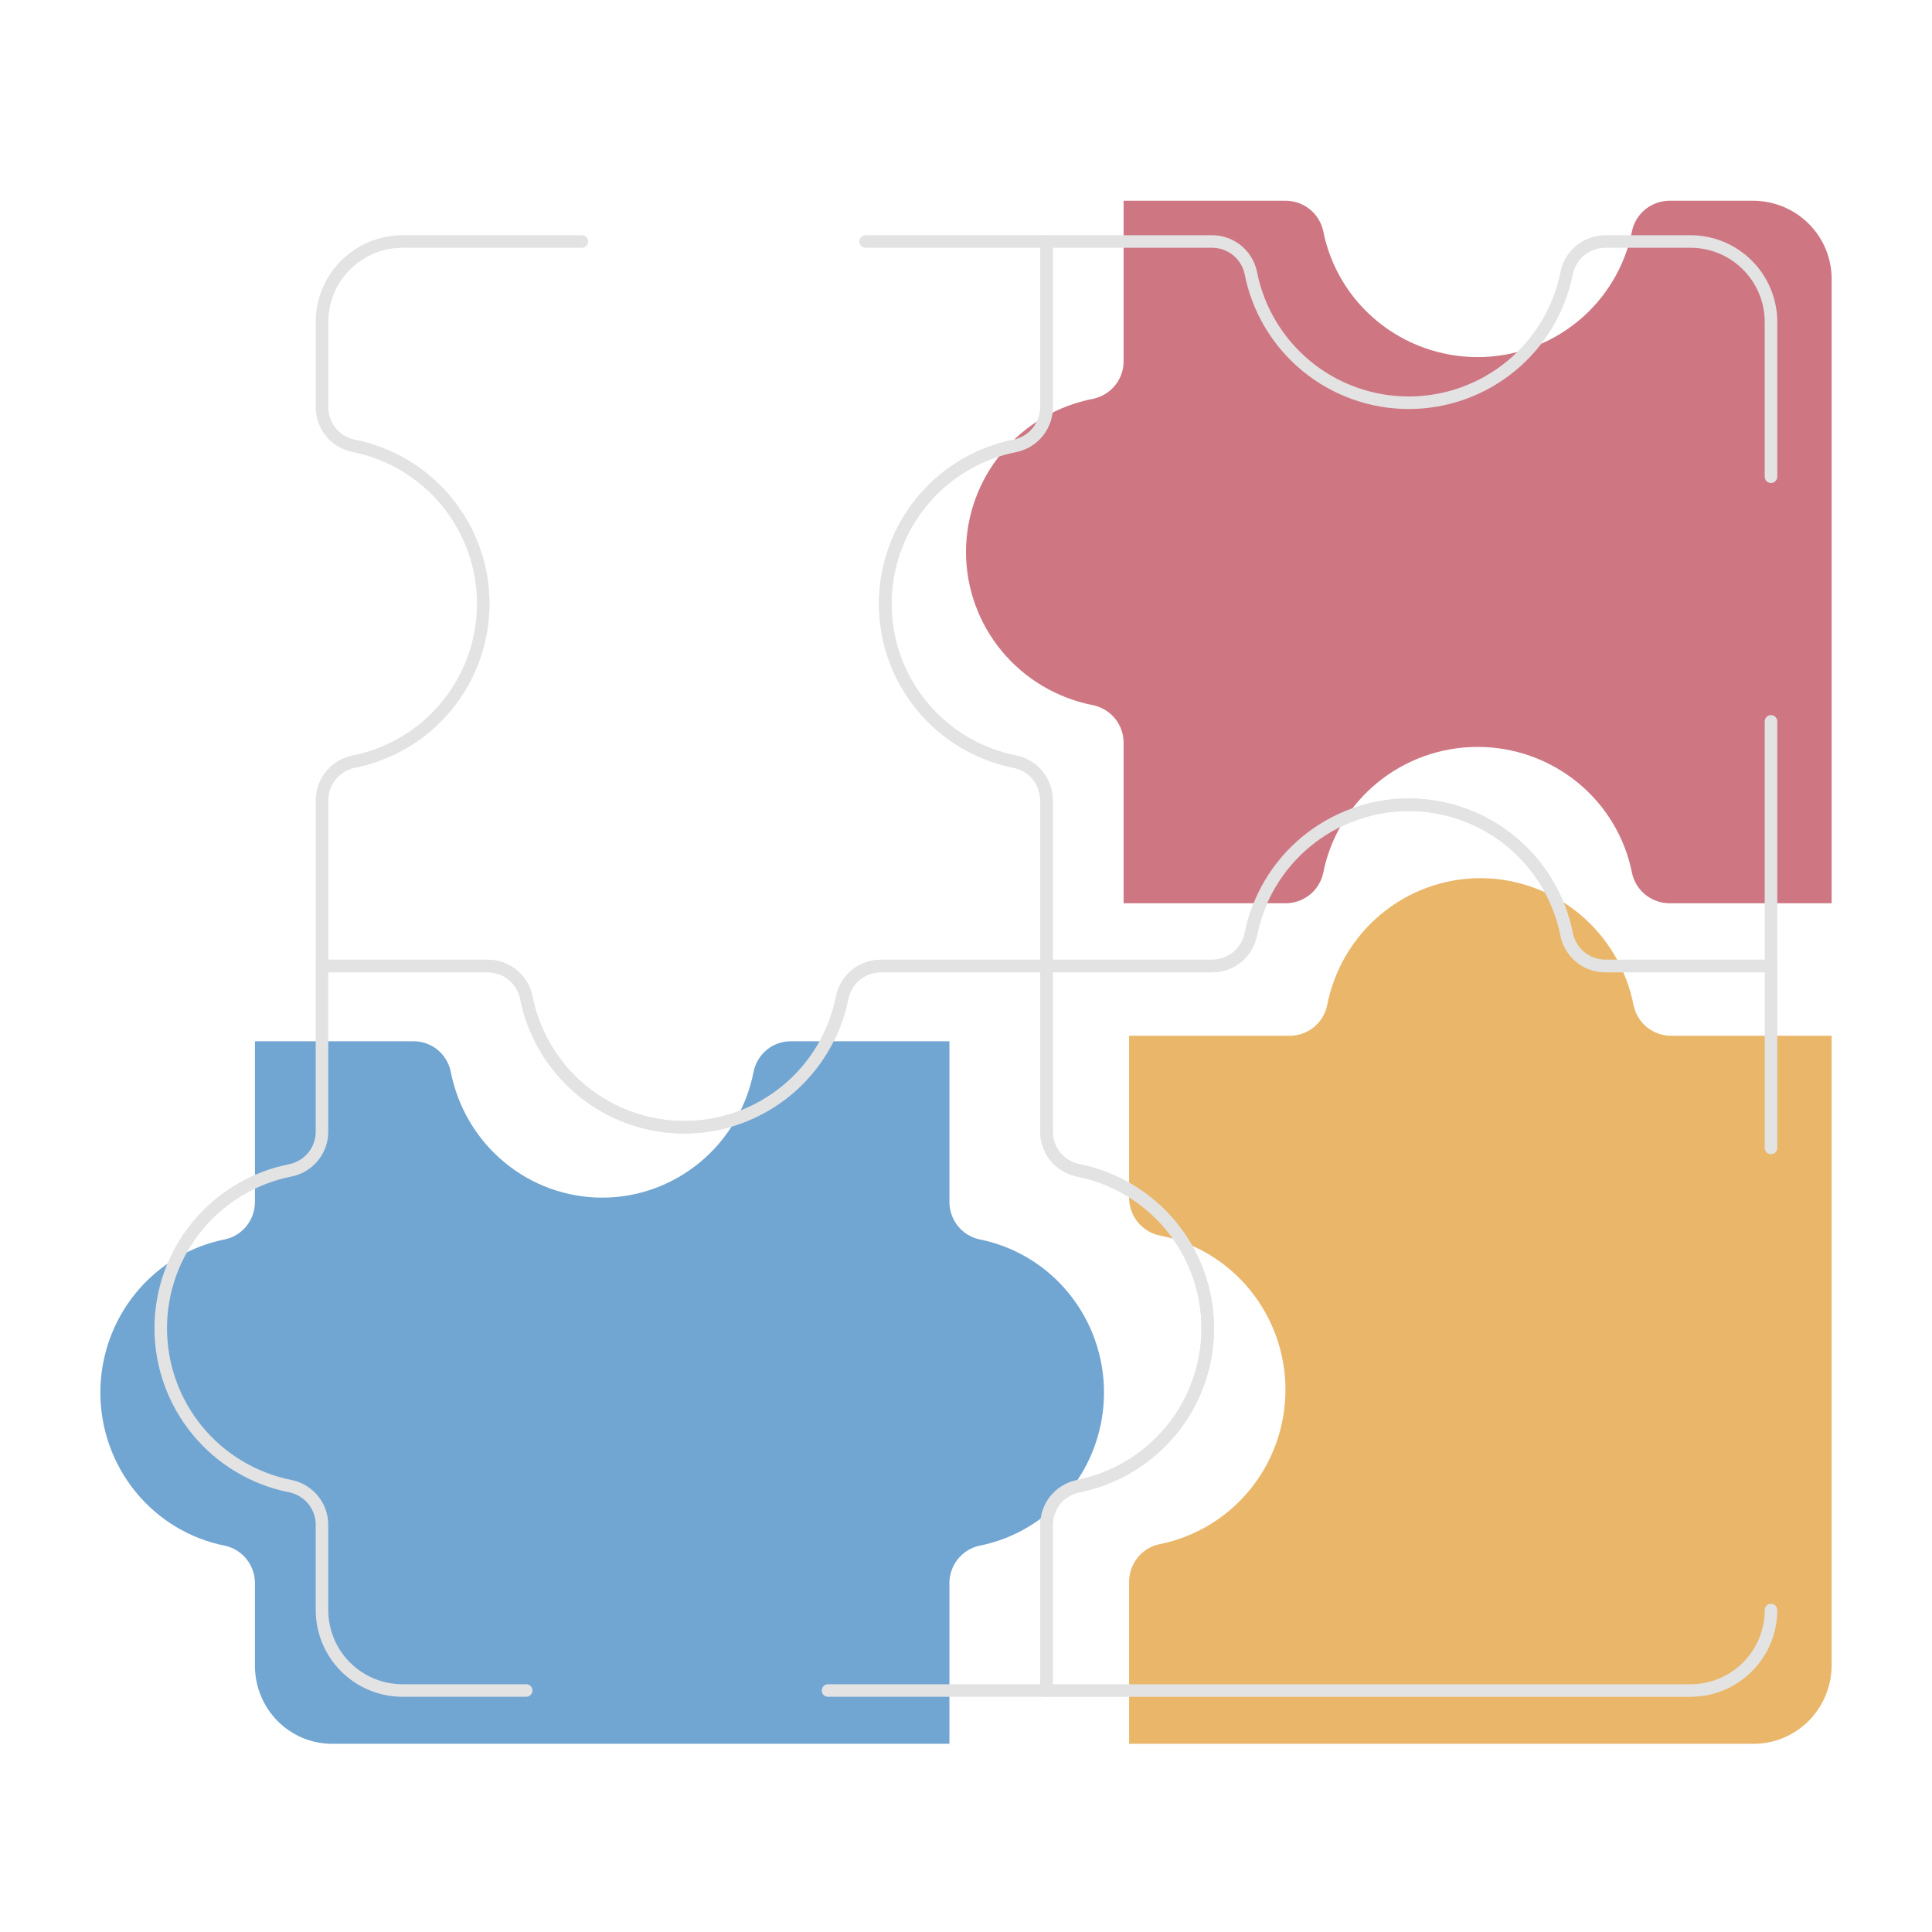 <svg width="154" height="154" viewBox="0 0 154 154" fill="none" xmlns="http://www.w3.org/2000/svg">
    <path d="M133.238 82.561C132.534 82.572 131.849 82.336 131.298 81.895C130.746 81.454 130.364 80.834 130.214 80.141C129.662 77.285 128.141 74.712 125.913 72.862C123.684 71.012 120.887 70 118 70C115.113 70 112.316 71.012 110.088 72.862C107.859 74.712 106.339 77.285 105.786 80.141C105.637 80.834 105.254 81.454 104.703 81.895C104.152 82.336 103.466 82.572 102.762 82.561H90V95.423C89.99 96.132 90.224 96.823 90.661 97.379C91.099 97.934 91.714 98.32 92.402 98.471C95.236 99.028 97.789 100.56 99.624 102.806C101.46 105.052 102.464 107.871 102.464 110.781C102.464 113.69 101.46 116.509 99.624 118.755C97.789 121.001 95.236 122.533 92.402 123.091C91.714 123.241 91.099 123.627 90.661 124.182C90.224 124.738 89.99 125.429 90 126.138V139H139.778C141.428 139 143.011 138.339 144.178 137.163C145.344 135.987 146 134.392 146 132.729V82.561H133.238Z" fill="#EAB669"/>
    <path d="M141.168 128.335C141.168 130.037 140.492 131.669 139.289 132.872C138.086 134.075 136.453 134.752 134.752 134.752H83.418V121.591C83.408 120.865 83.649 120.158 84.1 119.59C84.552 119.021 85.186 118.626 85.895 118.472C88.817 117.902 91.45 116.334 93.343 114.036C95.236 111.738 96.271 108.854 96.271 105.877C96.271 102.899 95.236 100.015 93.343 97.717C91.45 95.419 88.817 93.851 85.895 93.281C85.186 93.127 84.552 92.732 84.1 92.163C83.649 91.595 83.408 90.888 83.418 90.162V77.001H96.579C97.305 77.012 98.012 76.771 98.58 76.32C99.149 75.868 99.543 75.234 99.697 74.525C100.267 71.603 101.836 68.969 104.134 67.076C106.432 65.184 109.316 64.148 112.293 64.148C115.271 64.148 118.155 65.184 120.453 67.076C122.751 68.969 124.319 71.603 124.889 74.525C125.043 75.234 125.438 75.868 126.006 76.32C126.575 76.771 127.282 77.012 128.008 77.001H141.168V91.5" stroke="#E3E3E3" stroke-linecap="round" stroke-linejoin="round"/>
    <path d="M133.138 16C132.429 15.99 131.738 16.224 131.182 16.661C130.627 17.099 130.241 17.714 130.091 18.402C129.533 21.236 128.001 23.789 125.755 25.624C123.509 27.46 120.69 28.464 117.781 28.464C114.871 28.464 112.052 27.46 109.806 25.624C107.56 23.789 106.028 21.236 105.471 18.402C105.32 17.714 104.934 17.099 104.379 16.661C103.823 16.224 103.132 15.99 102.423 16H89.561V28.762C89.572 29.466 89.336 30.151 88.895 30.703C88.454 31.254 87.834 31.637 87.141 31.786C84.285 32.339 81.712 33.859 79.862 36.088C78.012 38.316 77 41.113 77 44C77 46.887 78.012 49.684 79.862 51.912C81.712 54.141 84.285 55.661 87.141 56.214C87.834 56.363 88.454 56.746 88.895 57.297C89.336 57.849 89.572 58.534 89.561 59.238V72H102.423C103.132 72.01 103.823 71.776 104.379 71.339C104.934 70.901 105.32 70.286 105.471 69.598C106.028 66.764 107.56 64.211 109.806 62.376C112.052 60.54 114.871 59.536 117.781 59.536C120.69 59.536 123.509 60.54 125.755 62.376C128.001 64.211 129.533 66.764 130.091 69.598C130.241 70.286 130.627 70.901 131.182 71.339C131.738 71.776 132.429 72.01 133.138 72H146V22.223C146 20.572 145.339 18.99 144.163 17.823C142.987 16.656 141.392 16 139.729 16H133.138Z" fill="#CE7783"/>
    <path d="M141.166 38V25.667C141.166 23.965 140.49 22.333 139.286 21.13C138.083 19.926 136.451 19.25 134.749 19.25H128.005C127.279 19.24 126.572 19.481 126.004 19.932C125.435 20.384 125.04 21.018 124.886 21.727C124.316 24.649 122.748 27.282 120.45 29.175C118.152 31.068 115.268 32.103 112.291 32.103C109.313 32.103 106.429 31.068 104.131 29.175C101.833 27.282 100.265 24.649 99.695 21.727C99.541 21.018 99.146 20.384 98.578 19.932C98.009 19.481 97.302 19.24 96.576 19.25H83.416V32.411C83.426 33.137 83.185 33.844 82.734 34.412C82.282 34.981 81.648 35.375 80.939 35.529C78.017 36.099 75.384 37.668 73.491 39.966C71.598 42.264 70.562 45.148 70.562 48.125C70.562 51.102 71.598 53.987 73.491 56.285C75.384 58.583 78.017 60.151 80.939 60.721C81.648 60.875 82.282 61.27 82.734 61.838C83.185 62.407 83.426 63.114 83.416 63.84V77H96.576C97.302 77.011 98.009 76.77 98.578 76.319C99.146 75.867 99.541 75.233 99.695 74.523C100.265 71.601 101.833 68.968 104.131 67.075C106.429 65.182 109.313 64.147 112.291 64.147C115.268 64.147 118.152 65.182 120.45 67.075C122.748 68.968 124.316 71.601 124.886 74.523C125.04 75.233 125.435 75.867 126.004 76.319C126.572 76.77 127.279 77.011 128.005 77H141.166V57.5" stroke="#E3E3E3" stroke-linecap="round" stroke-linejoin="round"/>
    <path d="M46.384 19.25H32.085C30.383 19.25 28.751 19.926 27.548 21.129C26.344 22.333 25.668 23.965 25.668 25.667V32.411C25.658 33.136 25.899 33.843 26.35 34.412C26.802 34.98 27.436 35.375 28.145 35.529C31.067 36.099 33.7 37.667 35.593 39.965C37.486 42.263 38.521 45.148 38.521 48.125C38.521 51.102 37.486 53.987 35.593 56.285C33.7 58.583 31.067 60.151 28.145 60.721C27.436 60.875 26.802 61.27 26.35 61.838C25.899 62.407 25.658 63.114 25.668 63.839V77H38.829C39.555 76.989 40.262 77.23 40.83 77.682C41.399 78.133 41.793 78.767 41.947 79.477C42.517 82.399 44.086 85.032 46.384 86.925C48.681 88.818 51.566 89.853 54.543 89.853C57.52 89.853 60.405 88.818 62.703 86.925C65.001 85.032 66.569 82.399 67.139 79.477C67.293 78.767 67.688 78.133 68.256 77.682C68.825 77.23 69.532 76.989 70.258 77H83.418V63.839C83.429 63.114 83.188 62.407 82.737 61.838C82.285 61.27 81.651 60.875 80.942 60.721C78.019 60.151 75.386 58.583 73.493 56.285C71.6 53.987 70.565 51.102 70.565 48.125C70.565 45.148 71.6 42.263 73.493 39.965C75.386 37.667 78.019 36.099 80.942 35.529C81.651 35.375 82.285 34.98 82.737 34.412C83.188 33.843 83.429 33.136 83.418 32.411V19.25H69" stroke="#E3E3E3" stroke-linecap="round" stroke-linejoin="round"/>
    <path d="M78.053 98.786C77.374 98.637 76.766 98.254 76.333 97.703C75.9 97.152 75.669 96.466 75.679 95.762V83H63.064C62.368 82.99 61.69 83.224 61.145 83.661C60.6 84.099 60.222 84.714 60.074 85.402C59.528 88.236 58.025 90.789 55.822 92.624C53.619 94.46 50.854 95.464 48 95.464C45.146 95.464 42.381 94.46 40.178 92.624C37.975 90.789 36.472 88.236 35.926 85.402C35.778 84.714 35.4 84.099 34.855 83.661C34.31 83.224 33.632 82.99 32.936 83H20.321V95.762C20.331 96.466 20.1 97.152 19.667 97.703C19.235 98.254 18.627 98.637 17.947 98.786C15.145 99.339 12.621 100.859 10.807 103.088C8.992 105.316 8 108.113 8 111C8 113.887 8.992 116.684 10.807 118.913C12.621 121.141 15.145 122.662 17.947 123.214C18.627 123.364 19.235 123.746 19.667 124.298C20.1 124.849 20.331 125.534 20.321 126.238V132.778C20.321 134.428 20.969 136.011 22.122 137.178C23.276 138.344 24.84 139 26.472 139H75.679V126.238C75.669 125.534 75.9 124.849 76.333 124.298C76.766 123.746 77.374 123.364 78.053 123.214C80.855 122.662 83.379 121.141 85.193 118.913C87.008 116.684 88 113.887 88 111C88 108.113 87.008 105.316 85.193 103.088C83.379 100.859 80.855 99.339 78.053 98.786Z" fill="#71A5D2"/>
    <path d="M41.945 134.75H32.082C30.38 134.75 28.748 134.074 27.545 132.871C26.342 131.668 25.666 130.035 25.666 128.334V121.59C25.676 120.864 25.435 120.157 24.984 119.588C24.532 119.02 23.898 118.625 23.189 118.471C20.267 117.901 17.634 116.333 15.741 114.035C13.848 111.737 12.812 108.853 12.812 105.875C12.812 102.898 13.848 100.014 15.741 97.716C17.634 95.418 20.267 93.849 23.189 93.279C23.898 93.125 24.532 92.731 24.984 92.162C25.435 91.594 25.676 90.887 25.666 90.161V77H38.826C39.552 76.99 40.259 77.231 40.828 77.682C41.396 78.133 41.791 78.768 41.945 79.477C42.515 82.399 44.083 85.032 46.381 86.925C48.679 88.818 51.563 89.853 54.541 89.853C57.518 89.853 60.402 88.818 62.7 86.925C64.998 85.032 66.567 82.399 67.136 79.477C67.29 78.768 67.685 78.133 68.254 77.682C68.822 77.231 69.529 76.99 70.255 77H83.416V90.161C83.405 90.887 83.646 91.594 84.097 92.162C84.549 92.731 85.183 93.125 85.892 93.279C88.814 93.849 91.448 95.418 93.341 97.716C95.234 100.014 96.269 102.898 96.269 105.875C96.269 108.853 95.234 111.737 93.341 114.035C91.448 116.333 88.814 117.901 85.892 118.471C85.183 118.625 84.549 119.02 84.097 119.588C83.646 120.157 83.405 120.864 83.416 121.59V134.75H66" stroke="#E3E3E3" stroke-linecap="round" stroke-linejoin="round"/>
</svg>
